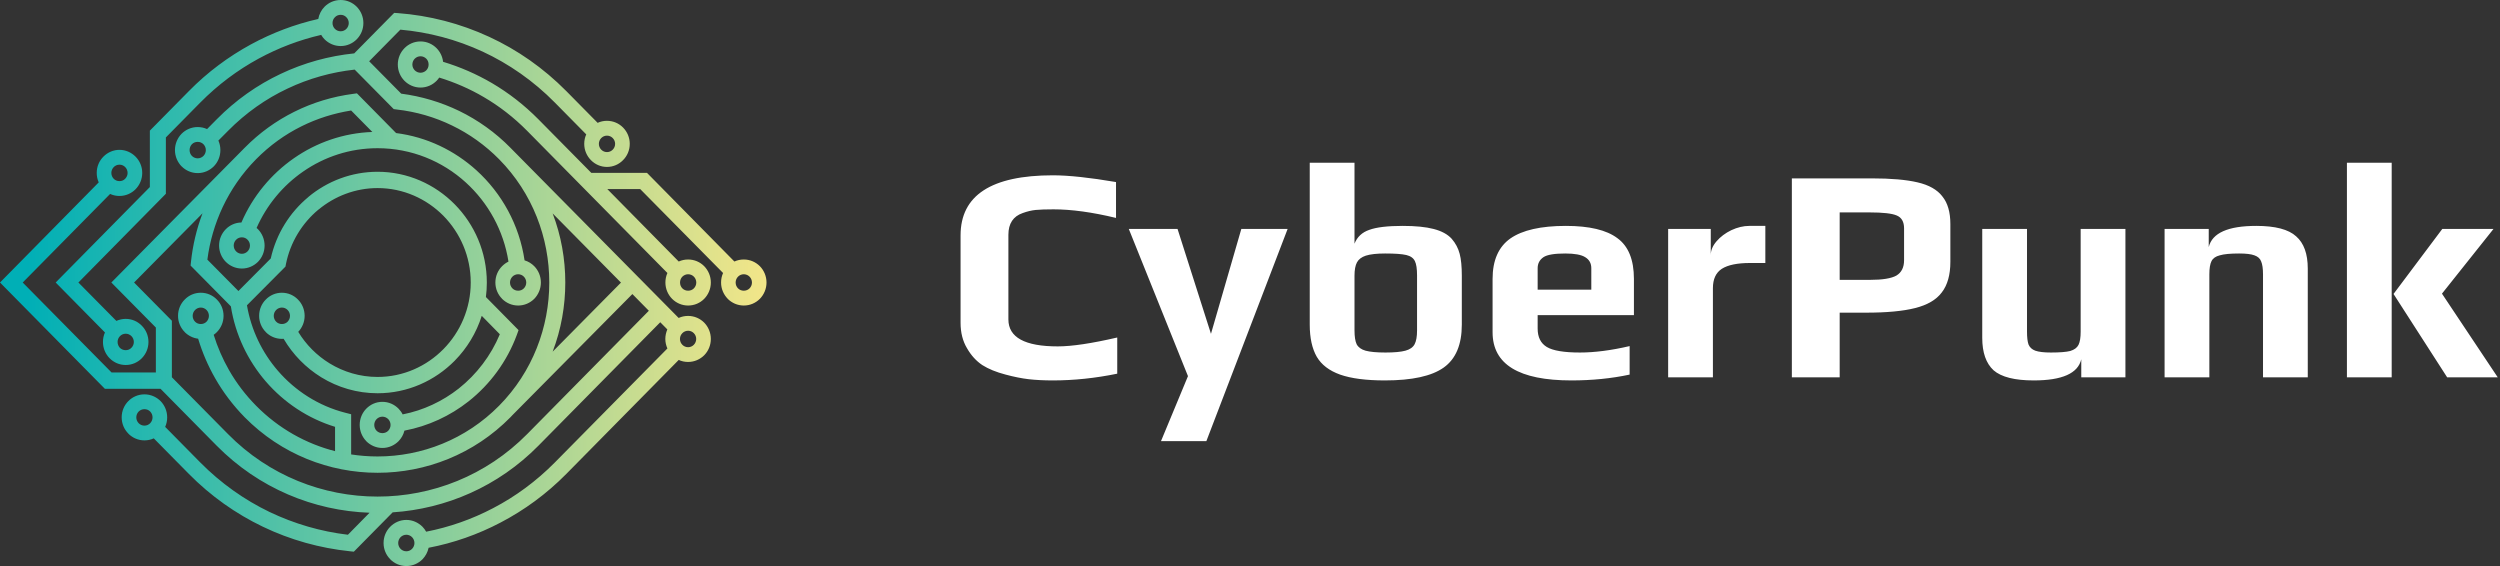 <svg width="212" height="48" viewBox="0 0 212 48" fill="none" xmlns="http://www.w3.org/2000/svg">
<rect x="0" y="0" width="212" height="48" fill="#333333" stroke="none"/>
<path fill-rule="evenodd" clip-rule="evenodd" d="M58.352 26.79C58.881 26.79 59.365 27.008 59.717 27.359C60.063 27.716 60.279 28.206 60.279 28.742C60.279 29.284 60.063 29.774 59.717 30.125C59.365 30.476 58.881 30.694 58.352 30.694C58.065 30.694 57.797 30.634 57.556 30.522L48.028 40.184C46.35 41.885 44.463 43.261 42.445 44.314C40.506 45.333 38.449 46.048 36.346 46.451C36.268 46.829 36.078 47.166 35.824 47.431C35.471 47.782 34.988 48 34.459 48C33.923 48 33.447 47.782 33.094 47.431V47.424C32.742 47.074 32.526 46.584 32.526 46.048C32.526 45.505 32.742 45.015 33.094 44.665C33.44 44.314 33.923 44.089 34.459 44.089C34.988 44.089 35.471 44.314 35.824 44.665C35.948 44.79 36.052 44.936 36.137 45.088C38.103 44.704 40.016 44.036 41.818 43.09C43.712 42.103 45.482 40.806 47.062 39.205L56.596 29.549C56.485 29.304 56.419 29.026 56.419 28.742C56.419 28.457 56.485 28.186 56.589 27.934L55.989 27.326L45.665 37.788C42.243 41.263 37.816 43.149 33.297 43.447L30.006 46.782L29.686 46.749C27.139 46.484 24.625 45.79 22.274 44.658C20.002 43.566 17.879 42.077 16.012 40.184L13.04 37.173C12.799 37.285 12.531 37.345 12.25 37.345C11.715 37.345 11.238 37.127 10.886 36.776V36.769C10.533 36.419 10.318 35.929 10.318 35.393C10.318 34.85 10.533 34.367 10.886 34.01C11.232 33.659 11.715 33.441 12.25 33.441C12.779 33.441 13.262 33.659 13.615 34.01C13.961 34.367 14.177 34.85 14.177 35.393C14.177 35.677 14.118 35.955 14.007 36.2L16.972 39.205C18.735 40.985 20.726 42.388 22.855 43.414C24.971 44.426 27.217 45.075 29.503 45.346L31.338 43.48C26.623 43.315 21.948 41.415 18.369 37.788L13.615 32.971H8.894L0 23.957L8.372 15.466C8.261 15.221 8.202 14.95 8.202 14.665C8.202 14.123 8.417 13.633 8.77 13.282C9.116 12.931 9.599 12.707 10.128 12.707C10.664 12.707 11.147 12.931 11.493 13.282C11.845 13.633 12.061 14.123 12.061 14.665C12.061 15.201 11.845 15.691 11.493 16.049C11.147 16.399 10.664 16.618 10.128 16.618C9.847 16.618 9.58 16.558 9.338 16.446L1.926 23.957L9.462 31.587H13.217V27.776L9.442 23.957L20.589 12.693L20.746 12.534C22.006 11.257 23.43 10.238 24.958 9.477C26.538 8.689 28.223 8.186 29.934 7.961L30.267 7.915L33.59 11.284C36.19 11.614 38.547 12.759 40.408 14.447C42.55 16.393 44.039 19.073 44.483 22.078C44.796 22.17 45.077 22.342 45.305 22.574C45.651 22.925 45.867 23.414 45.867 23.957C45.867 24.493 45.651 24.983 45.305 25.34C44.953 25.691 44.47 25.909 43.941 25.909C43.405 25.909 42.928 25.691 42.576 25.34V25.334C42.223 24.983 42.008 24.493 42.008 23.957C42.008 23.414 42.223 22.925 42.576 22.574C42.733 22.415 42.915 22.283 43.118 22.183C42.706 19.543 41.387 17.187 39.5 15.473C37.515 13.666 34.89 12.568 32.017 12.568C29.679 12.568 27.511 13.296 25.709 14.546C23.991 15.731 22.613 17.392 21.758 19.331C21.797 19.366 21.836 19.402 21.876 19.437C22.222 19.794 22.437 20.284 22.437 20.82C22.437 21.363 22.222 21.846 21.876 22.203C21.523 22.554 21.04 22.772 20.511 22.772C19.975 22.772 19.499 22.554 19.146 22.203C18.793 21.846 18.578 21.356 18.578 20.82C18.578 20.284 18.793 19.794 19.146 19.437C19.486 19.093 19.949 18.874 20.472 18.868C21.425 16.651 22.992 14.758 24.938 13.408C26.845 12.084 29.124 11.277 31.573 11.191L29.777 9.371C28.321 9.603 26.897 10.046 25.559 10.714C24.168 11.403 22.868 12.336 21.712 13.507C20.517 14.718 19.577 16.095 18.885 17.557C18.219 18.98 17.781 20.489 17.585 22.018L20.217 24.678L22.96 21.919C23.43 19.821 24.579 18.007 26.146 16.71V16.704C27.759 15.36 29.816 14.566 32.017 14.566C34.563 14.566 36.882 15.625 38.56 17.326C40.238 19.027 41.283 21.376 41.283 23.957C41.283 24.372 41.257 24.782 41.205 25.188L43.973 27.994L43.823 28.411C42.994 30.648 41.564 32.587 39.742 34.029C38.175 35.267 36.32 36.134 34.296 36.518C34.211 36.862 34.035 37.173 33.793 37.418C33.44 37.769 32.957 37.987 32.428 37.987C31.899 37.987 31.416 37.769 31.063 37.418V37.411C30.717 37.06 30.502 36.571 30.502 36.035C30.502 35.492 30.717 35.002 31.063 34.652C31.416 34.294 31.893 34.076 32.428 34.076C32.957 34.076 33.44 34.294 33.793 34.652C33.93 34.797 34.054 34.956 34.146 35.141C35.909 34.797 37.535 34.023 38.906 32.944C40.421 31.74 41.629 30.158 42.386 28.345L40.852 26.783C40.395 28.232 39.598 29.536 38.56 30.588C36.882 32.289 34.563 33.348 32.017 33.348C30.28 33.348 28.641 32.852 27.25 31.998C25.937 31.19 24.834 30.065 24.05 28.729C24.002 28.733 23.952 28.735 23.9 28.735C23.371 28.735 22.888 28.517 22.542 28.166V28.159C22.189 27.809 21.974 27.319 21.974 26.783C21.974 26.24 22.189 25.75 22.542 25.4C22.888 25.042 23.371 24.824 23.9 24.824C24.435 24.824 24.919 25.042 25.265 25.4C25.617 25.75 25.833 26.24 25.833 26.783C25.833 27.312 25.624 27.789 25.291 28.14C25.95 29.232 26.871 30.151 27.949 30.813C29.137 31.541 30.535 31.965 32.017 31.965C34.191 31.965 36.163 31.065 37.6 29.609C39.03 28.159 39.918 26.154 39.918 23.957C39.918 21.753 39.03 19.755 37.6 18.299C36.163 16.849 34.191 15.949 32.017 15.949C30.143 15.949 28.386 16.631 27.008 17.776V17.769C25.624 18.921 24.618 20.535 24.246 22.402L24.207 22.607L20.942 25.889C21.301 27.987 22.228 29.893 23.56 31.435C25.036 33.149 27.021 34.42 29.261 34.996L29.777 35.128V38.536C30.521 38.649 31.266 38.708 32.017 38.708C35.752 38.708 39.494 37.272 42.328 34.4C45.162 31.528 46.579 27.742 46.579 23.957C46.579 20.172 45.162 16.379 42.328 13.507C41.152 12.316 39.807 11.356 38.344 10.648C36.882 9.934 35.288 9.47 33.63 9.285L33.388 9.252L30.077 5.903C28.125 6.115 26.192 6.651 24.383 7.511C22.555 8.372 20.844 9.57 19.335 11.098L18.519 11.919C18.63 12.17 18.689 12.442 18.689 12.726C18.689 13.269 18.474 13.759 18.127 14.11C17.775 14.46 17.298 14.679 16.763 14.679C16.234 14.679 15.751 14.46 15.404 14.11H15.398C15.052 13.752 14.836 13.262 14.836 12.726C14.836 12.19 15.052 11.7 15.398 11.343C15.751 10.992 16.227 10.774 16.763 10.774C17.043 10.774 17.318 10.834 17.559 10.946L18.369 10.126C19.988 8.484 21.83 7.194 23.808 6.261C25.787 5.321 27.896 4.745 30.038 4.527L33.427 1.092L33.734 1.112C36.392 1.31 39.023 1.985 41.485 3.124C43.862 4.222 46.083 5.764 48.028 7.73L50.68 10.417C50.921 10.304 51.189 10.245 51.47 10.245C52.005 10.245 52.488 10.463 52.834 10.814C53.187 11.171 53.403 11.661 53.403 12.197C53.403 12.74 53.187 13.229 52.834 13.58C52.488 13.937 52.005 14.156 51.47 14.156C50.941 14.156 50.458 13.937 50.111 13.58C49.759 13.223 49.543 12.74 49.543 12.197C49.543 11.912 49.602 11.641 49.713 11.396L47.062 8.709C45.234 6.85 43.144 5.407 40.924 4.374C38.703 3.349 36.346 2.727 33.95 2.515L31.305 5.195L34.022 7.942C35.739 8.167 37.398 8.663 38.932 9.404C40.538 10.185 42.014 11.237 43.288 12.534L43.451 12.7L57.549 26.962C57.797 26.849 58.065 26.79 58.352 26.79ZM21.921 4.977C20.145 5.943 18.474 7.187 16.972 8.709L14.066 11.654V16.432L6.648 23.957L9.867 27.213C10.108 27.107 10.376 27.041 10.657 27.041C11.193 27.041 11.676 27.259 12.022 27.617C12.374 27.968 12.59 28.457 12.59 29C12.59 29.536 12.374 30.026 12.022 30.383C11.676 30.734 11.193 30.952 10.657 30.952C10.128 30.952 9.645 30.734 9.299 30.383L9.292 30.376C8.946 30.026 8.731 29.536 8.731 29C8.731 28.709 8.789 28.437 8.9 28.192L4.721 23.957L12.707 15.863V11.079L16.012 7.73C17.599 6.115 19.381 4.798 21.275 3.766C23.09 2.78 25.01 2.058 26.989 1.608C27.061 1.204 27.25 0.847 27.524 0.569C27.87 0.218 28.353 0 28.889 0C29.418 0 29.901 0.218 30.247 0.569C30.6 0.927 30.815 1.416 30.815 1.952C30.815 2.495 30.6 2.978 30.247 3.335C29.901 3.686 29.418 3.905 28.889 3.905C28.353 3.905 27.877 3.686 27.524 3.335C27.411 3.221 27.315 3.095 27.237 2.958C25.402 3.382 23.613 4.057 21.921 4.977ZM10.618 14.169C10.494 14.043 10.324 13.964 10.135 13.964C9.939 13.964 9.769 14.043 9.645 14.169C9.521 14.295 9.442 14.473 9.442 14.665C9.442 14.857 9.521 15.036 9.645 15.162C9.769 15.287 9.939 15.36 10.135 15.36C10.324 15.36 10.494 15.287 10.618 15.155C10.742 15.029 10.82 14.857 10.82 14.665C10.82 14.473 10.742 14.295 10.618 14.169ZM17.252 12.23C17.128 12.104 16.952 12.031 16.763 12.031C16.573 12.031 16.397 12.104 16.273 12.23C16.149 12.362 16.077 12.534 16.077 12.726C16.077 12.918 16.149 13.097 16.273 13.223C16.397 13.348 16.573 13.428 16.763 13.428C16.952 13.428 17.128 13.348 17.252 13.223C17.376 13.097 17.455 12.918 17.455 12.726C17.455 12.534 17.376 12.362 17.252 12.23ZM28.412 36.194C26.114 35.492 24.083 34.135 22.535 32.342C21.014 30.575 19.956 28.384 19.577 25.976L16.162 22.521L16.195 22.197C16.345 20.794 16.671 19.41 17.174 18.087L11.369 23.957L14.575 27.2V31.991L19.335 36.809C22.816 40.343 27.42 42.11 32.017 42.11C36.62 42.11 41.218 40.343 44.705 36.809L55.022 26.353L53.625 24.936L43.444 35.214L43.288 35.38C40.192 38.523 36.105 40.092 32.017 40.092C27.936 40.092 23.848 38.523 20.746 35.38C19.76 34.374 18.924 33.268 18.252 32.09C17.638 31.018 17.154 29.887 16.802 28.722C16.364 28.669 15.966 28.464 15.666 28.166V28.159C15.313 27.809 15.097 27.319 15.097 26.783C15.097 26.24 15.313 25.75 15.666 25.4C16.012 25.042 16.495 24.824 17.03 24.824C17.559 24.824 18.043 25.042 18.389 25.4C18.741 25.75 18.957 26.24 18.957 26.783C18.957 27.319 18.741 27.809 18.389 28.166C18.306 28.25 18.217 28.325 18.121 28.391C18.441 29.423 18.878 30.436 19.427 31.396C20.041 32.468 20.805 33.48 21.712 34.4C23.626 36.339 25.95 37.63 28.412 38.258V36.194ZM61.317 23.15L54.291 16.035H51.502L57.556 22.177C57.804 22.064 58.072 22.005 58.352 22.005C58.888 22.005 59.371 22.223 59.717 22.574C60.063 22.931 60.279 23.414 60.279 23.957C60.279 24.5 60.063 24.983 59.717 25.34C59.371 25.691 58.888 25.909 58.352 25.909C57.824 25.909 57.34 25.691 56.994 25.34L56.988 25.334C56.642 24.983 56.426 24.493 56.426 23.957C56.426 23.672 56.485 23.395 56.596 23.15L44.705 11.098C43.581 9.96 42.347 9.007 41.035 8.239C39.833 7.531 38.56 6.982 37.247 6.578C37.182 6.675 37.108 6.766 37.025 6.85C36.673 7.207 36.19 7.425 35.66 7.425C35.132 7.425 34.648 7.207 34.296 6.85C33.95 6.499 33.734 6.009 33.734 5.473C33.734 4.93 33.95 4.441 34.296 4.09C34.642 3.733 35.125 3.514 35.66 3.514C36.19 3.514 36.673 3.733 37.025 4.09C37.319 4.388 37.522 4.791 37.574 5.241C39.004 5.672 40.395 6.274 41.72 7.048C43.137 7.882 44.463 8.908 45.665 10.126L50.144 14.659H54.865L62.277 22.177C62.519 22.064 62.793 22.005 63.074 22.005C63.609 22.005 64.086 22.223 64.438 22.574C64.784 22.931 65 23.414 65 23.957C65 24.493 64.784 24.983 64.438 25.34C64.086 25.691 63.609 25.909 63.074 25.909C62.545 25.909 62.062 25.691 61.709 25.34V25.334C61.363 24.983 61.147 24.493 61.147 23.957C61.147 23.672 61.206 23.395 61.317 23.15ZM46.866 18.1C47.584 19.98 47.937 21.965 47.937 23.957C47.937 25.949 47.584 27.941 46.866 29.82L52.658 23.964L46.866 18.1ZM58.352 28.047C58.163 28.047 57.987 28.126 57.863 28.252C57.739 28.378 57.66 28.55 57.66 28.742C57.66 28.94 57.739 29.112 57.863 29.238C57.987 29.364 58.157 29.443 58.352 29.443C58.542 29.443 58.712 29.364 58.836 29.238C58.96 29.112 59.038 28.934 59.038 28.742C59.038 28.55 58.96 28.378 58.836 28.252C58.712 28.126 58.542 28.047 58.352 28.047ZM11.147 28.503C11.023 28.378 10.846 28.298 10.657 28.298C10.468 28.298 10.298 28.378 10.174 28.503C10.05 28.629 9.971 28.808 9.971 29C9.971 29.192 10.05 29.37 10.167 29.496C10.298 29.622 10.468 29.695 10.657 29.695C10.846 29.695 11.023 29.622 11.147 29.49C11.271 29.364 11.349 29.192 11.349 29C11.349 28.808 11.271 28.629 11.147 28.503ZM36.15 4.977C36.02 4.851 35.85 4.772 35.66 4.772C35.471 4.772 35.295 4.851 35.171 4.977C35.047 5.102 34.968 5.275 34.968 5.473C34.968 5.665 35.047 5.837 35.171 5.963C35.295 6.089 35.471 6.168 35.66 6.168C35.85 6.168 36.02 6.089 36.15 5.963C36.274 5.837 36.346 5.665 36.346 5.473C36.346 5.275 36.274 5.102 36.15 4.977ZM32.918 35.538C32.794 35.413 32.617 35.333 32.428 35.333C32.239 35.333 32.062 35.413 31.938 35.538C31.814 35.664 31.736 35.843 31.736 36.035C31.736 36.227 31.814 36.405 31.938 36.531C32.062 36.657 32.239 36.73 32.428 36.73C32.617 36.73 32.794 36.657 32.918 36.531C33.042 36.399 33.12 36.227 33.12 36.035C33.12 35.843 33.042 35.664 32.918 35.538ZM24.39 26.287C24.266 26.161 24.096 26.081 23.907 26.081C23.711 26.081 23.541 26.161 23.417 26.287C23.293 26.412 23.214 26.591 23.214 26.783C23.214 26.975 23.293 27.154 23.417 27.279C23.541 27.405 23.711 27.478 23.907 27.478C24.096 27.478 24.266 27.405 24.39 27.279C24.514 27.147 24.592 26.975 24.592 26.783C24.592 26.591 24.514 26.412 24.39 26.287ZM34.942 45.551C34.818 45.426 34.648 45.346 34.459 45.346C34.27 45.346 34.093 45.426 33.969 45.551C33.845 45.677 33.767 45.856 33.767 46.048C33.767 46.24 33.845 46.418 33.969 46.544C34.093 46.67 34.263 46.749 34.459 46.749C34.648 46.749 34.818 46.67 34.942 46.544C35.066 46.418 35.145 46.24 35.145 46.048C35.145 45.856 35.066 45.677 34.942 45.551ZM12.25 34.698C12.061 34.698 11.885 34.771 11.761 34.897C11.636 35.022 11.558 35.201 11.558 35.393C11.558 35.585 11.636 35.763 11.761 35.889C11.885 36.015 12.055 36.094 12.25 36.094C12.44 36.094 12.61 36.015 12.734 35.889C12.858 35.763 12.936 35.585 12.936 35.393C12.936 35.201 12.858 35.022 12.734 34.897C12.61 34.771 12.44 34.698 12.25 34.698ZM17.514 26.287C17.39 26.161 17.22 26.081 17.03 26.081C16.834 26.081 16.665 26.161 16.541 26.287C16.416 26.412 16.338 26.591 16.338 26.783C16.338 26.975 16.416 27.154 16.541 27.279C16.665 27.405 16.834 27.478 17.03 27.478C17.22 27.478 17.39 27.405 17.514 27.279C17.638 27.147 17.716 26.975 17.716 26.783C17.716 26.591 17.638 26.412 17.514 26.287ZM58.842 23.461C58.718 23.335 58.542 23.256 58.352 23.256C58.163 23.256 57.993 23.335 57.863 23.461C57.739 23.586 57.667 23.765 57.667 23.957C57.667 24.149 57.739 24.328 57.863 24.453C57.987 24.579 58.163 24.652 58.352 24.652C58.542 24.652 58.718 24.579 58.842 24.453C58.966 24.328 59.045 24.149 59.045 23.957C59.045 23.765 58.966 23.586 58.842 23.461ZM51.959 11.707C51.835 11.581 51.666 11.502 51.47 11.502C51.28 11.502 51.111 11.581 50.986 11.707C50.862 11.833 50.784 12.005 50.784 12.197C50.784 12.395 50.862 12.568 50.986 12.693C51.111 12.819 51.28 12.898 51.47 12.898C51.666 12.898 51.835 12.819 51.959 12.693C52.084 12.568 52.162 12.395 52.162 12.197C52.162 12.005 52.084 11.833 51.959 11.707ZM20.994 20.33C20.87 20.198 20.7 20.125 20.511 20.125C20.322 20.125 20.145 20.198 20.021 20.33C19.897 20.456 19.819 20.628 19.819 20.82C19.819 21.012 19.897 21.191 20.021 21.316C20.145 21.442 20.315 21.522 20.511 21.522C20.7 21.522 20.87 21.442 20.994 21.316C21.118 21.191 21.197 21.012 21.197 20.82C21.197 20.628 21.118 20.456 20.994 20.33ZM44.424 23.461C44.3 23.335 44.13 23.256 43.941 23.256C43.751 23.256 43.575 23.335 43.451 23.461C43.327 23.586 43.248 23.765 43.248 23.957C43.248 24.149 43.327 24.328 43.451 24.453C43.575 24.579 43.745 24.652 43.941 24.652C44.13 24.652 44.3 24.579 44.424 24.453C44.548 24.328 44.626 24.149 44.626 23.957C44.626 23.765 44.548 23.586 44.424 23.461ZM29.372 1.463C29.248 1.33 29.078 1.257 28.889 1.257C28.693 1.257 28.523 1.33 28.399 1.463C28.275 1.588 28.197 1.76 28.197 1.952C28.197 2.151 28.275 2.323 28.399 2.449C28.523 2.574 28.693 2.654 28.889 2.654C29.078 2.654 29.248 2.574 29.372 2.449C29.496 2.323 29.575 2.144 29.575 1.952C29.575 1.76 29.496 1.588 29.372 1.463ZM63.563 23.461C63.439 23.335 63.263 23.256 63.074 23.256C62.884 23.256 62.708 23.335 62.584 23.461C62.46 23.586 62.382 23.765 62.382 23.957C62.382 24.149 62.46 24.328 62.584 24.453C62.708 24.579 62.884 24.652 63.074 24.652C63.263 24.652 63.439 24.579 63.563 24.453C63.688 24.328 63.766 24.149 63.766 23.957C63.766 23.765 63.688 23.586 63.563 23.461Z" fill="url(#paint0_linear_380_4114)"/>
<path d="M89.282 32.26C88.519 32.26 87.835 32.225 87.228 32.156C86.639 32.087 85.989 31.957 85.278 31.766C84.481 31.558 83.822 31.289 83.302 30.96C82.782 30.613 82.349 30.137 82.002 29.53C81.638 28.923 81.456 28.204 81.456 27.372V19.962C81.456 16.565 84.065 14.866 89.282 14.866C90.617 14.866 92.402 15.057 94.638 15.438V18.48C92.627 17.995 90.859 17.752 89.334 17.752C88.693 17.752 88.19 17.769 87.826 17.804C87.479 17.839 87.115 17.925 86.734 18.064C85.919 18.341 85.512 18.957 85.512 19.91V27.086C85.512 28.611 86.907 29.374 89.698 29.374C90.894 29.374 92.575 29.123 94.742 28.62V31.688C92.887 32.069 91.067 32.26 89.282 32.26ZM100.74 31.896L95.722 19.416H99.856L102.69 28.308L105.264 19.416H109.19L102.3 37.408H98.452L100.74 31.896ZM117.436 32.26C115.842 32.26 114.576 32.095 113.64 31.766C112.722 31.437 112.063 30.934 111.664 30.258C111.266 29.565 111.066 28.655 111.066 27.528V13.8H114.862V20.664C115.088 20.092 115.504 19.702 116.11 19.494C116.717 19.269 117.662 19.156 118.944 19.156C120.036 19.156 120.912 19.243 121.57 19.416C122.246 19.589 122.758 19.867 123.104 20.248C123.434 20.629 123.659 21.054 123.78 21.522C123.902 21.973 123.962 22.597 123.962 23.394V27.528C123.962 29.227 123.451 30.44 122.428 31.168C121.406 31.896 119.742 32.26 117.436 32.26ZM117.488 29.894C118.234 29.894 118.797 29.842 119.178 29.738C119.56 29.634 119.82 29.452 119.958 29.192C120.097 28.932 120.166 28.542 120.166 28.022V23.368C120.166 22.796 120.106 22.389 119.984 22.146C119.863 21.886 119.62 21.713 119.256 21.626C118.892 21.539 118.294 21.496 117.462 21.496C116.752 21.496 116.206 21.557 115.824 21.678C115.46 21.799 115.209 21.99 115.07 22.25C114.932 22.51 114.862 22.883 114.862 23.368V28.022C114.862 28.542 114.923 28.932 115.044 29.192C115.183 29.452 115.434 29.634 115.798 29.738C116.18 29.842 116.743 29.894 117.488 29.894ZM133.253 32.26C128.799 32.26 126.571 30.899 126.571 28.178V23.654C126.571 22.077 127.074 20.933 128.079 20.222C129.102 19.511 130.671 19.156 132.785 19.156C134.779 19.156 136.235 19.503 137.153 20.196C138.089 20.872 138.557 22.025 138.557 23.654V26.722H130.393V27.866C130.393 28.594 130.653 29.114 131.173 29.426C131.693 29.738 132.629 29.894 133.981 29.894C135.229 29.894 136.633 29.712 138.193 29.348V31.766C136.651 32.095 135.004 32.26 133.253 32.26ZM134.943 24.564V22.744C134.943 22.328 134.77 22.016 134.423 21.808C134.094 21.6 133.531 21.496 132.733 21.496C131.815 21.496 131.199 21.6 130.887 21.808C130.558 22.033 130.393 22.345 130.393 22.744V24.564H134.943ZM141.459 19.416H145.073V21.626C145.073 21.227 145.238 20.837 145.567 20.456C145.896 20.075 146.312 19.763 146.815 19.52C147.335 19.277 147.846 19.156 148.349 19.156H149.701V22.302H148.401C147.326 22.302 146.529 22.467 146.009 22.796C145.506 23.125 145.255 23.671 145.255 24.434V32H141.459V19.416ZM151.949 15.126H158.709C160.356 15.126 161.656 15.239 162.609 15.464C163.58 15.689 164.282 16.088 164.715 16.66C165.166 17.215 165.391 17.995 165.391 19V22.198C165.391 23.307 165.148 24.174 164.663 24.798C164.195 25.422 163.441 25.864 162.401 26.124C161.378 26.384 159.992 26.514 158.241 26.514H156.005V32H151.949V15.126ZM158.579 23.732C159.636 23.732 160.382 23.611 160.815 23.368C161.248 23.108 161.465 22.675 161.465 22.068V19.364C161.465 18.809 161.257 18.445 160.841 18.272C160.442 18.099 159.671 18.012 158.527 18.012H156.005V23.732H158.579ZM172.462 32.26C170.85 32.26 169.714 31.974 169.056 31.402C168.414 30.813 168.094 29.894 168.094 28.646V19.416H171.89V28.126C171.89 28.611 171.933 28.975 172.02 29.218C172.124 29.461 172.314 29.634 172.592 29.738C172.886 29.842 173.328 29.894 173.918 29.894C174.663 29.894 175.209 29.851 175.556 29.764C175.902 29.66 176.136 29.487 176.258 29.244C176.379 29.001 176.44 28.629 176.44 28.126V19.416H180.236V32H176.492V30.466C176.214 31.662 174.871 32.26 172.462 32.26ZM183.557 19.416H187.301V20.95C187.595 19.754 188.939 19.156 191.331 19.156C192.943 19.156 194.069 19.451 194.711 20.04C195.369 20.612 195.699 21.522 195.699 22.77V32H191.903V23.264C191.903 22.779 191.851 22.415 191.747 22.172C191.66 21.929 191.469 21.756 191.175 21.652C190.897 21.548 190.464 21.496 189.875 21.496C189.129 21.496 188.583 21.548 188.237 21.652C187.89 21.739 187.656 21.903 187.535 22.146C187.413 22.389 187.353 22.761 187.353 23.264V32H183.557V19.416ZM199.019 13.8H202.815V32H199.019V13.8ZM202.971 24.928L207.105 19.416H211.447L207.079 24.902L211.811 32H207.521L202.971 24.928Z" fill="white"/>
<defs>
<linearGradient id="paint0_linear_380_4114" x1="2.368" y1="24" x2="65.123" y2="24" gradientUnits="userSpaceOnUse">
<stop stop-color="#00AFB6"/>
<stop offset="1" stop-color="#F3E688"/>
</linearGradient>
</defs>
</svg>
